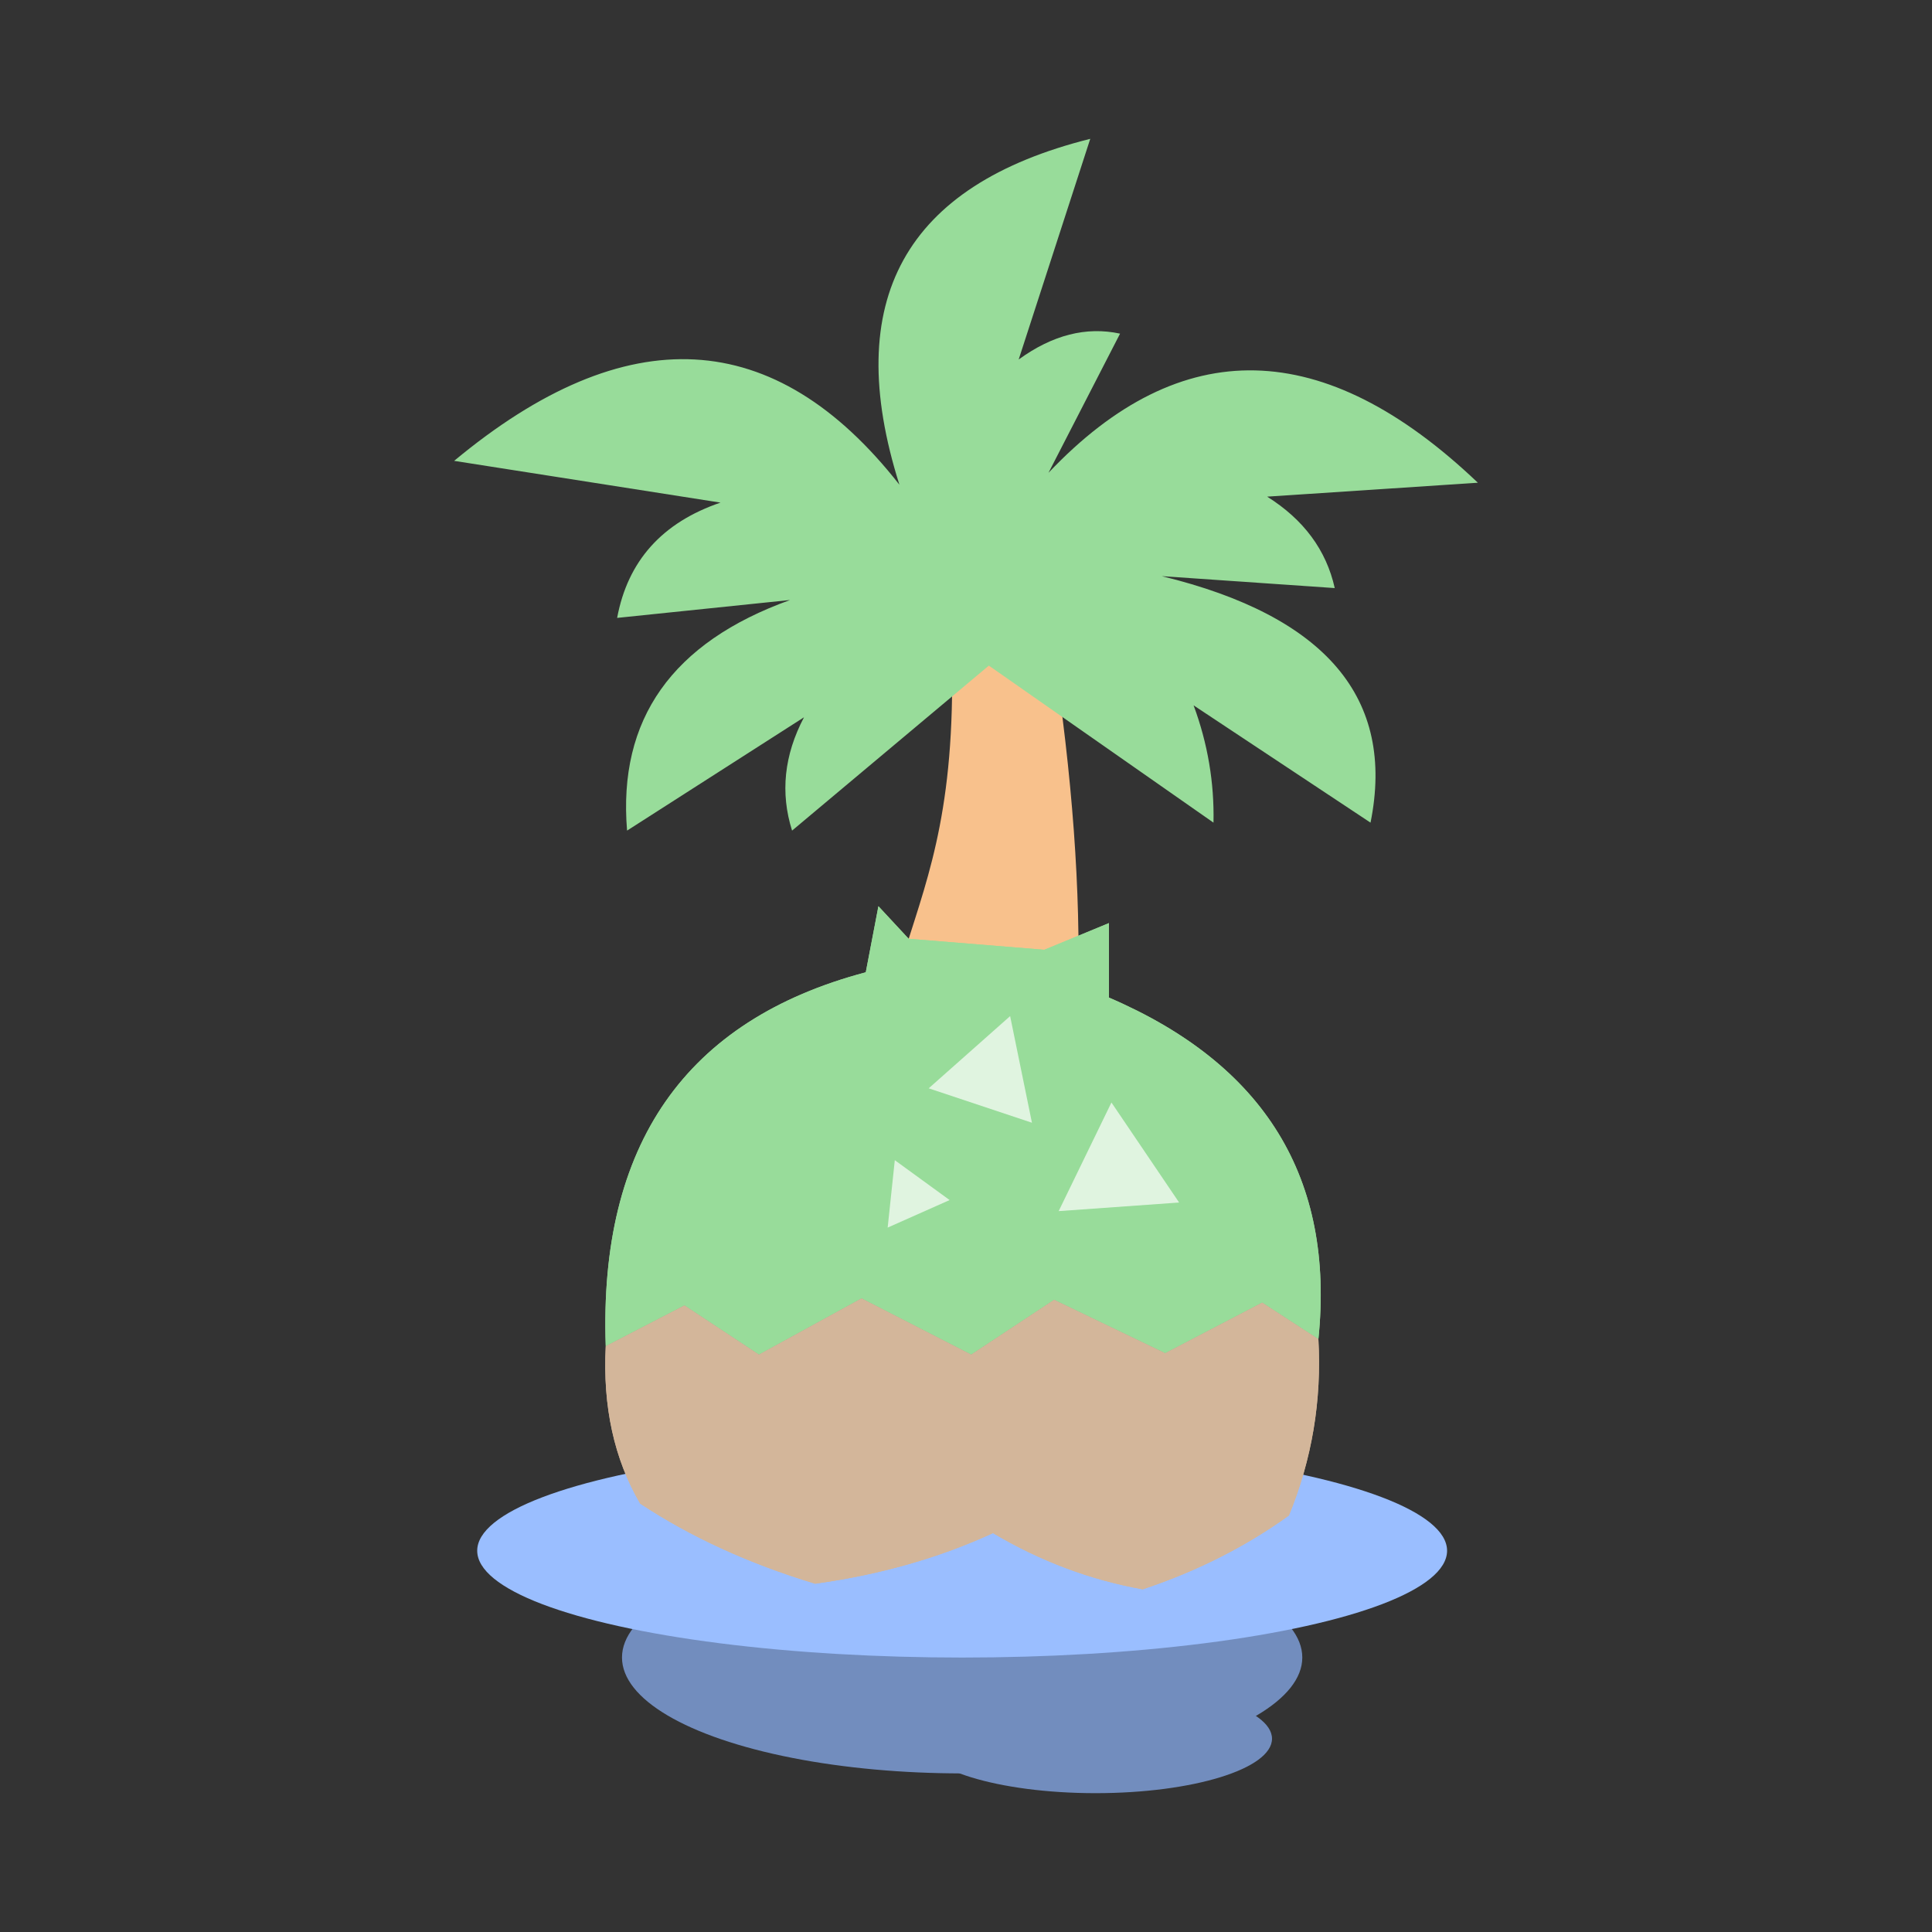 <?xml version="1.0" encoding="UTF-8"?>
<svg version="1.1" viewBox="0 0 192 192" xmlns="http://www.w3.org/2000/svg">
 <rect x="0" y="0" width="192" height="192" fill="#333333" stroke="none"/>
 <path d="m94.614 69.214c-0.202 13.945-3.207 19.952-5.5 27.971l18.02 1.537c0.279-10.116-0.559-21.57-2.514-34.363l-8.661-2.235z" style="fill:#f8c18c;stroke-linecap:round;stroke-linejoin:round;stroke-width:8.303"/>
 <path d="m98.272 66.147-19.557 16.397c-1.185-3.753-0.79-7.507 1.185-11.26l-17.582 11.26c-0.922-11.063 4.478-18.701 16.199-22.916l-17.187 1.778c1.054-5.663 4.478-9.482 10.273-11.458l-26.471-4.149c17.121-14.223 31.871-13.433 44.251 2.371-5.795-18.306 0.527-29.764 18.965-34.373l-7.112 21.928c3.358-2.436 6.717-3.292 10.075-2.568l-7.112 13.828c13.17-13.894 27.393-13.565 42.67 0.988l-20.94 1.383c3.636 2.284 5.875 5.313 6.717 9.087l-17.187-1.185c16.32 3.975 23.234 12.14 20.743 24.496l-17.582-11.655c1.403 3.792 2.062 7.677 1.976 11.655z" style="fill:#98dc9a;stroke-linecap:round;stroke-linejoin:round;stroke-width:8.303"/>
 <path d="m90.303 93.296-3.006-3.236-1.257 6.565c-17.927 4.749-26.541 17.135-25.842 37.157l7.822-4.051 7.404 4.889 10.197-5.588 10.896 5.588 8.242-5.448 11.035 5.308 9.639-5.029 5.588 3.632c1.63-15.971-5.308-27.286-20.813-33.944v-7.404l-6.426 2.654z" style="fill:#98dc9a;stroke-linecap:round;stroke-linejoin:round;stroke-width:8.303"/>
 <ellipse cx="95.617" cy="164.72" rx="33.804" ry="11.518" style="fill:#728dbe;stroke-linecap:round;stroke-linejoin:round;stroke-width:9.987"/>
 <ellipse cx="95.617" cy="154.11" rx="48.192" ry="10.616" style="fill:#9abeff;stroke-linecap:round;stroke-linejoin:round;stroke-width:8.458"/>
 <path d="m60.198 133.78c-0.308 6.005 0.833 11.22 3.422 15.645 5.007 3.313 10.804 5.967 17.391 7.962 6.417-0.886 12.307-2.562 17.671-5.029 4.696 2.784 9.654 4.647 14.877 5.588 5.369-1.786 10.212-4.231 14.528-7.334 2.295-5.58 3.273-11.424 2.933-17.531l-5.588-3.632-9.639 5.029-11.035-5.308-8.242 5.448-10.896-5.588-10.197 5.588-7.404-4.889z" style="fill:#d3b69a;stroke-linecap:round;stroke-linejoin:round;stroke-width:8.303"/>
 <ellipse cx="108.88" cy="172.79" rx="17.531" ry="5.413" style="fill:#728dbe;stroke-linecap:round;stroke-linejoin:round;stroke-width:8.581"/>
 <path d="m90.303 93.296-3.006-3.236-1.257 6.565c-17.927 4.749-26.541 17.135-25.842 37.157l7.822-4.051 7.404 4.889 10.197-5.588 10.896 5.588 8.242-5.448 11.035 5.308 9.639-5.029 5.588 3.632c1.63-15.971-5.308-27.286-20.813-33.944v-7.404l-6.426 2.654z" style="fill:#98dc9a;stroke-linecap:round;stroke-linejoin:round;stroke-width:8.303"/>
 <path transform="matrix(.83 0 0 .83 188.35 8.858)" d="m-119.79 128.24 6.564 4.775-7.418 3.297z" style="fill:#e0f4e0;stroke-linecap:round;stroke-linejoin:round;stroke-width:10"/>
 <path d="m60.198 133.78c-0.308 6.005 0.833 11.22 3.422 15.645 5.007 3.313 10.804 5.967 17.391 7.962 6.417-0.886 12.307-2.562 17.671-5.029 4.696 2.784 9.654 4.647 14.877 5.588 5.369-1.786 10.212-4.231 14.528-7.334 2.295-5.58 3.273-11.424 2.933-17.531l-5.588-3.632-9.639 5.029-11.035-5.308-8.242 5.448-10.896-5.588-10.197 5.588-7.404-4.889z" style="fill:#d3b69a;stroke-linecap:round;stroke-linejoin:round;stroke-width:8.303"/>
 <path transform="matrix(.83 0 0 .83 191.42 8.858)" d="m-109.68 110.99 2.612 12.767-12.363-4.121z" style="fill:#e0f4e0;stroke-linecap:round;stroke-linejoin:round;stroke-width:10"/>
 <path transform="matrix(.83 0 0 .83 189.64 7.574)" d="m-95.405 122.88 8.104 11.976-14.423 1.03z" style="fill:#e0f4e0;stroke-linecap:round;stroke-linejoin:round;stroke-width:10"/>
</svg>
